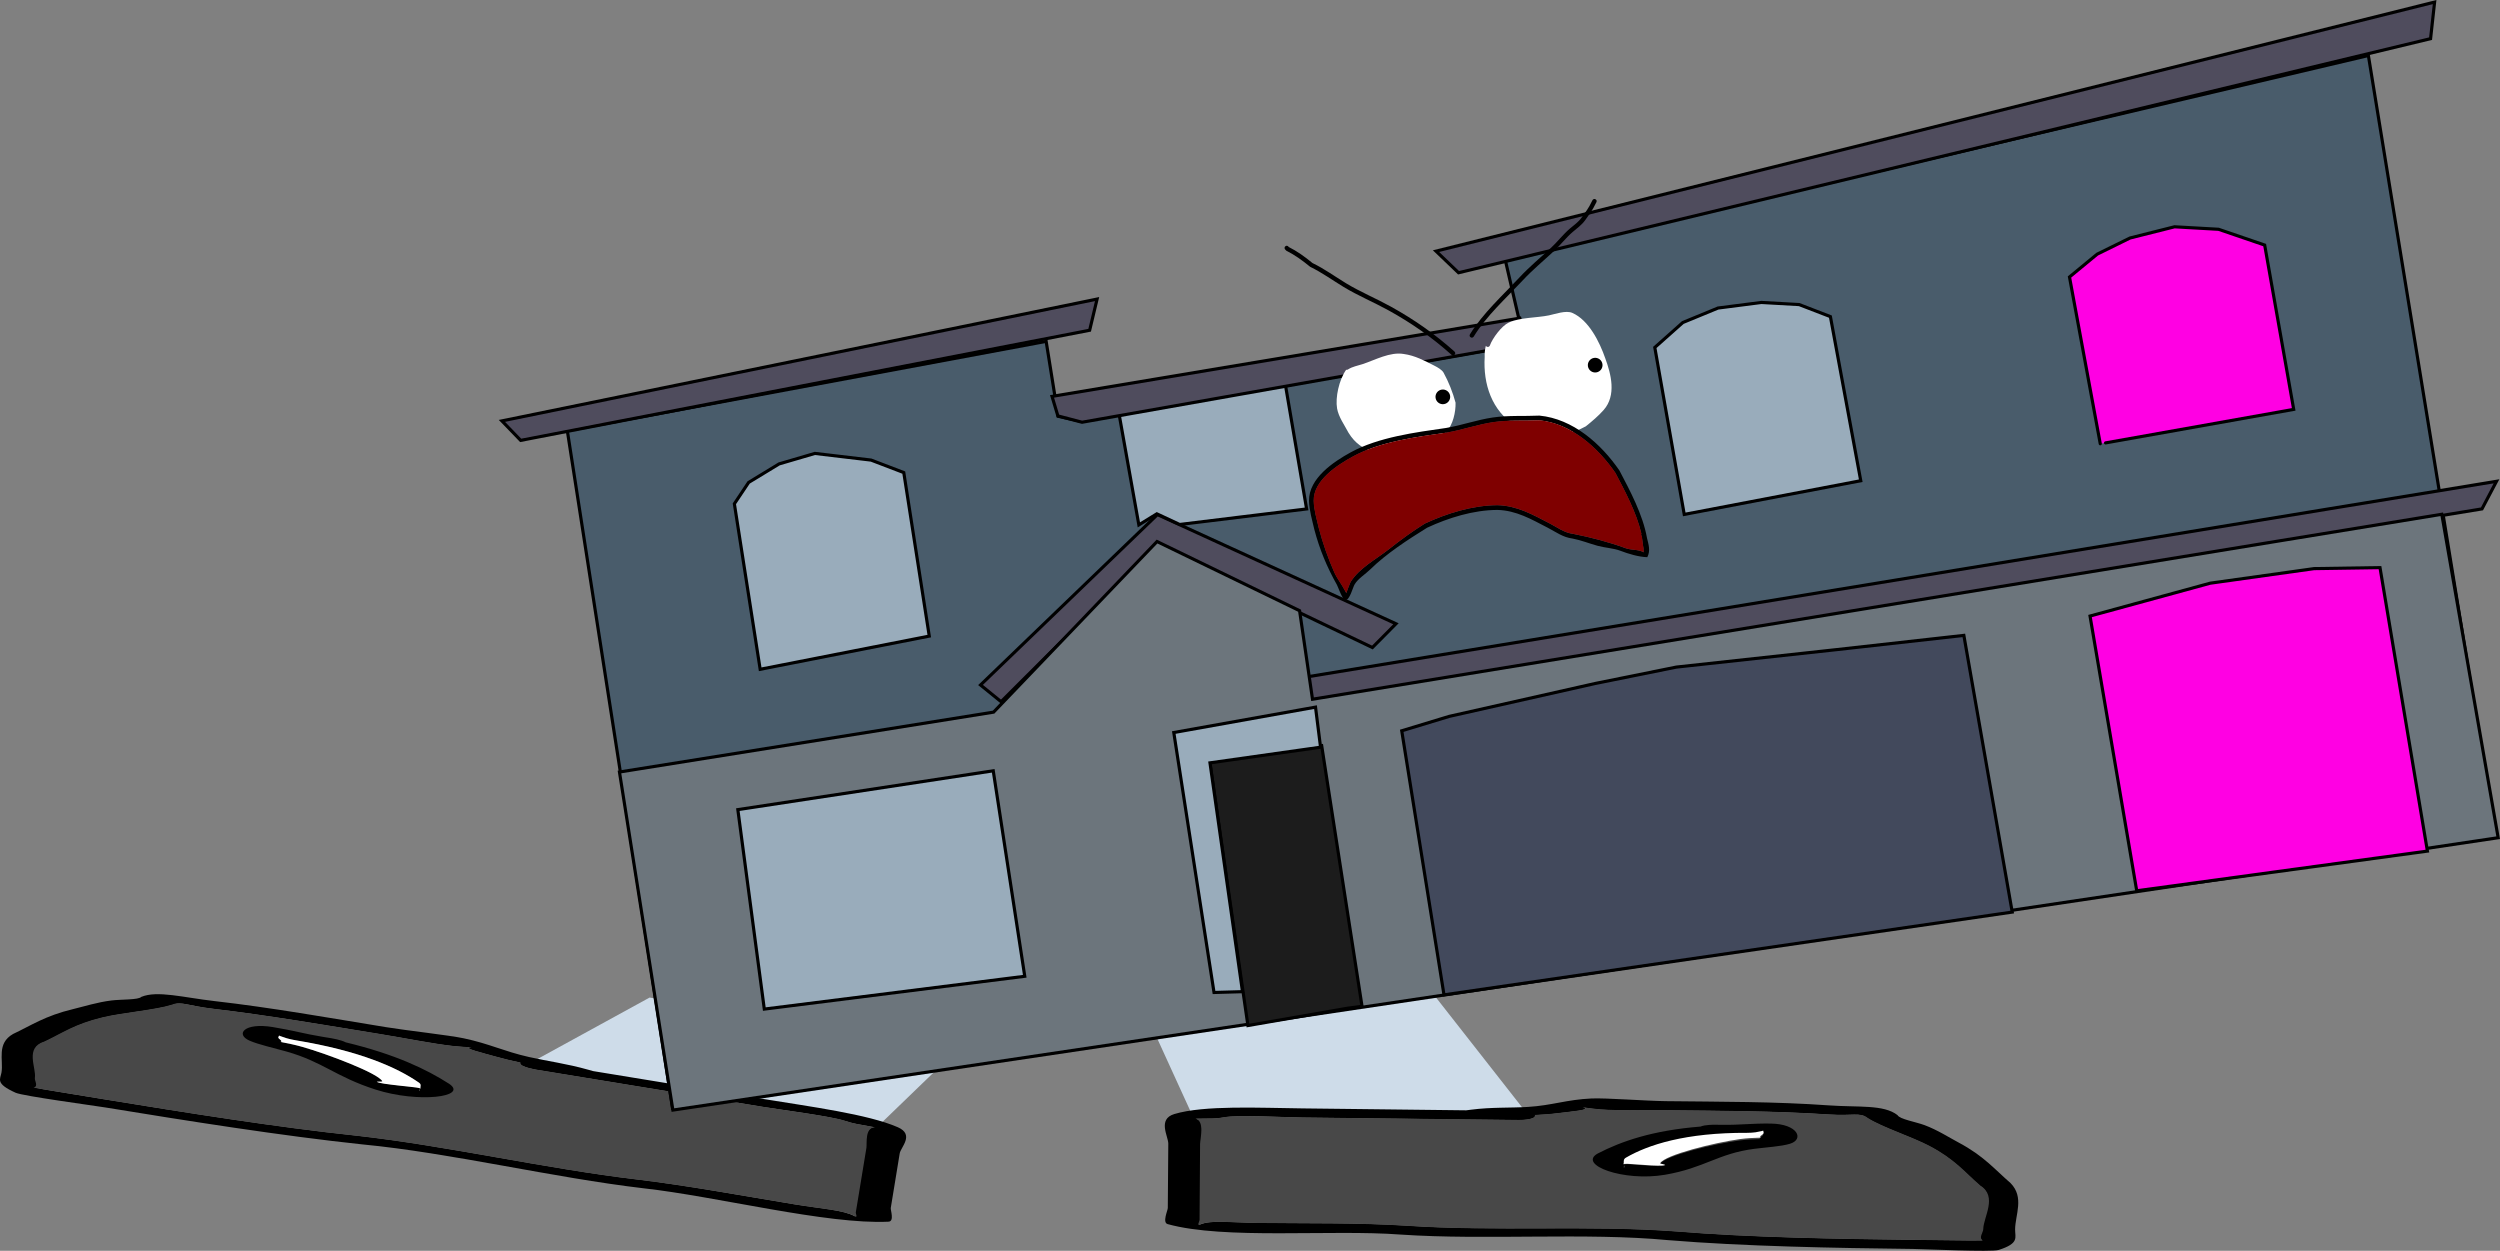 <svg version="1.1" xmlns="http://www.w3.org/2000/svg" xmlns:xlink="http://www.w3.org/1999/xlink" width="791.446" height="395.973" viewBox="0,0,791.446,395.973"><rect x="0" y="0" width="791.446" height="395.973" fill="#808080" stroke="none"/><g transform="translate(2.374,35.681)"><g data-paper-data="{&quot;isPaintingLayer&quot;:true}" fill-rule="nonzero" stroke-linejoin="miter" stroke-miterlimit="10" stroke-dasharray="" stroke-dashoffset="0" style="mix-blend-mode: normal"><path d="M163.675,301.823l39.596,-21.697l98.116,15.817l-25.183,24.309z" data-paper-data="{&quot;index&quot;:null}" fill="#cedce9" stroke="#000000" stroke-width="0" stroke-linecap="round"/><path d="M154.582,298.856c-3.324,-0.942 -11.286,-2.866 -7.651,-2.912c-1.964,-0.116 -4.581,-0.294 -5.963,-0.453c-6.547,-0.753 -14.914,-2.442 -21.616,-3.54c-18.388,-3.012 -36.214,-6.1 -54.142,-8.232c-8.102,-0.964 -10.135,-2.419 -12.855,-1.294c-5.515,1.731 -15.477,2.451 -22.058,4.026c-8.92,2.134 -12.71,4.984 -18.401,7.656c-6.263,1.943 -2.456,8.266 -2.983,11.483c-0.141,0.861 1.232,2.66 -0.423,3.04c1.537,0.285 3.022,0.558 3.97,0.713c6.305,1.033 12.609,2.065 18.914,3.098c25.079,4.107 54.239,8.754 78.809,11.349c29.145,3.249 60.121,10.508 89.474,13.947c16.064,1.945 33.391,5.19 49.635,7.855c8.241,1.352 15.415,1.792 18.813,3.716c0.893,0.506 0.135,-0.824 0.202,-1.236c0.169,-1.03 0.337,-2.06 0.506,-3.09c0.945,-5.767 1.889,-11.535 2.834,-17.302c0.223,-1.363 -0.541,-6.497 2.779,-6.496c-0.605,-0.108 -1.289,-0.233 -1.666,-0.302c-3.334,-0.603 -5.209,-0.867 -7.749,-1.72c-4.409,-1.481 -19.783,-3.423 -25.925,-4.429c-23.868,-3.909 -47.736,-7.818 -71.604,-11.727c0,0 -5.404,-0.885 -5.202,-2.121c0.008,-0.051 0.025,-0.098 0.05,-0.142c-2.563,-0.548 -5.144,-1.149 -7.749,-1.888zM239.491,312.261c14.408,2.36 32.919,4.789 42.348,8.906c5.403,2.359 0.932,6.354 0.617,8.283c-0.945,5.767 -1.889,11.535 -2.834,17.302c-0.108,0.659 1.218,4.23 -0.708,4.326c-19.462,0.961 -54.382,-7.993 -77.534,-10.57c-28.702,-3.363 -61.104,-11.219 -88.968,-13.89c-25.324,-2.674 -55.574,-7.468 -81.443,-11.704c-3.711,-0.608 -26.068,-3.609 -28.371,-4.646c-6.605,-2.974 -4.85,-4.265 -4.493,-6.447c0.646,-3.945 -1.642,-9.149 3.666,-12.174c5.833,-2.739 10.102,-5.745 19.041,-7.884c3.606,-0.863 7.56,-2.159 12.13,-2.723c2.99,-0.369 8.556,-0.155 9.416,-1.131c5.092,-2.105 13.293,0.201 23.258,1.339c17.739,2.026 35.911,5.247 54.142,8.232c6.724,1.101 19.976,2.545 24.683,3.542c8.194,1.736 12.717,4.13 20.641,5.918c5.815,1.313 12.037,2.118 18.762,4.025c0.511,0.145 1.021,0.289 1.532,0.434c18.039,2.954 36.077,5.909 54.116,8.863z" data-paper-data="{&quot;index&quot;:null}" fill="#000000" stroke="none" stroke-width="0" stroke-linecap="butt"/><path d="M162.415,300.697c-0.025,0.044 -0.042,0.091 -0.05,0.142c-0.202,1.236 5.228,2.127 5.228,2.127c23.868,3.909 47.859,7.863 71.727,11.772c6.142,1.006 21.529,2.956 25.938,4.437c2.54,0.853 4.418,1.12 7.753,1.723c0.376,0.068 1.061,0.194 1.666,0.302c-3.32,-0.002 -2.541,5.147 -2.764,6.51c-0.945,5.767 -1.906,11.567 -2.851,17.335c-0.169,1.03 -0.347,2.063 -0.516,3.093c-0.067,0.412 0.686,1.743 -0.207,1.237c-3.398,-1.924 -10.579,-2.362 -18.82,-3.714c-16.244,-2.665 -33.622,-5.905 -49.687,-7.849c-29.353,-3.439 -60.617,-10.733 -89.763,-13.982c-24.57,-2.595 -53.845,-7.283 -78.924,-11.39c-6.305,-1.033 -12.62,-2.071 -18.925,-3.103c-0.949,-0.155 -2.435,-0.43 -3.972,-0.714c1.655,-0.38 0.273,-2.185 0.414,-3.046c0.527,-3.218 -3.302,-9.566 2.961,-11.509c5.692,-2.672 9.497,-5.544 18.416,-7.678c6.581,-1.575 16.586,-2.306 22.102,-4.038c2.721,-1.125 4.771,0.328 12.873,1.292c17.928,2.132 35.872,5.223 54.26,8.234c6.703,1.098 15.146,2.797 21.692,3.549c1.382,0.159 4.02,0.34 5.984,0.456c-3.635,0.046 4.359,1.976 7.683,2.918c2.605,0.738 5.217,1.346 7.78,1.894z" data-paper-data="{&quot;index&quot;:null}" fill="#484848" stroke="none" stroke-width="0" stroke-linecap="butt"/><path d="M85.915,292.82c-0.068,0.418 1.712,1.229 0.729,1.408c2.366,0.445 4.735,0.958 6.817,1.548c8.029,2.276 24.117,8.411 25.317,10.923c0.098,0.204 -2.221,-0.144 -1.856,0.083c1.215,0.755 11.995,1.555 13.192,1.908c0.271,0.08 0.398,0.156 0.442,0.231c-0.023,-0.214 -0.043,-0.421 -0.023,-0.545c0.072,-0.438 0.225,-0.897 -0.567,-1.429c-6.712,-4.643 -18.063,-9.871 -38.647,-13.242c0,0 -2.429,-0.398 -3.969,-1.032c-0.523,-0.157 -0.924,-0.306 -1.187,-0.448c-0.11,0.224 -0.224,0.452 -0.248,0.595zM130.331,309.612c0.327,0.313 0.287,-0.124 0.237,-0.584c-0.057,0.186 -0.461,0.37 -0.237,0.584zM139.814,307.425c6.216,4.174 -9.777,6.166 -23.297,1.828c-12.756,-4.093 -16.542,-8.739 -28.252,-12.058c-3.956,-1.121 -8.746,-2.164 -11.632,-3.424c-4.573,-1.997 -1.778,-5.801 7.348,-4.306c6.572,1.076 9.729,2.094 15.847,3.096l2.702,0.443c0,0 3.102,0.508 4.517,1.292c15.812,3.817 25.587,8.535 32.765,13.13z" data-paper-data="{&quot;index&quot;:null}" fill="#000000" stroke="none" stroke-width="0" stroke-linecap="butt"/><path d="M85.969,292.151c0.263,0.141 0.665,0.291 1.187,0.448c1.54,0.635 3.981,1.032 3.981,1.032c20.584,3.371 32.353,8.742 39.065,13.385c0.792,0.532 0.614,0.996 0.542,1.434c-0.02,0.125 -0.011,0.332 0.012,0.546c-0.044,-0.075 -0.169,-0.151 -0.44,-0.231c-1.197,-0.354 -12.072,-1.153 -13.287,-1.907c-0.365,-0.227 1.715,-0.029 1.617,-0.233c-1.2,-2.511 -17.371,-8.643 -25.4,-10.918c-2.083,-0.59 -4.466,-1.101 -6.832,-1.546c0.983,-0.179 -0.774,-0.994 -0.706,-1.412c0.023,-0.143 0.151,-0.372 0.261,-0.596z" data-paper-data="{&quot;index&quot;:null}" fill="#ffffff" stroke="none" stroke-width="0" stroke-linecap="butt"/><path d="M374.767,316.697l-19.46,-42.597l93.626,1.798l33.26,42.433z" data-paper-data="{&quot;index&quot;:null}" fill="#cedce9" stroke="#000000" stroke-width="0" stroke-linecap="round"/><path d="M491.112,316.739c-2.537,0.328 -5.03,0.503 -7.497,0.622c0.016,0.055 0.024,0.113 0.024,0.172c-0.011,1.456 -5.17,1.396 -5.17,1.396c-22.786,-0.267 -45.571,-0.534 -68.357,-0.801c-5.863,-0.069 -20.448,-0.9 -24.779,-0.08c-2.495,0.472 -4.278,0.402 -7.47,0.43c-0.36,0.003 -1.016,0.011 -1.595,0.014c3.082,0.658 1.546,6.387 1.533,7.994c-0.052,6.795 -0.105,13.59 -0.157,20.385c-0.009,1.213 -0.019,2.427 -0.028,3.64c-0.004,0.485 -0.922,1.858 -0.011,1.456c3.464,-1.528 10.195,-0.606 18.062,-0.516c15.508,0.176 32.115,-0.097 47.34,0.869c27.801,1.896 57.725,-0.262 85.303,1.811c23.226,1.912 51.042,2.386 74.984,2.667c6.019,0.071 12.038,0.141 18.057,0.212c0.906,0.011 2.328,-0.007 3.8,-0.028c-1.475,-0.764 0.089,-2.552 0.097,-3.567c0.029,-3.791 4.582,-10.277 -0.919,-13.748c-4.853,-4.193 -7.912,-8.211 -15.848,-12.429c-5.855,-3.112 -14.986,-5.917 -19.827,-8.997c-2.344,-1.829 -4.465,-0.566 -12.141,-1.073c-16.986,-1.122 -34.03,-1.127 -51.584,-1.333c-6.399,-0.075 -14.438,0.197 -20.636,-0.242c-1.308,-0.093 -3.766,-0.409 -5.608,-0.667c3.367,0.775 -4.334,1.396 -7.572,1.815zM410.135,315.215c17.221,0.202 34.441,0.404 51.662,0.606c0.497,-0.064 0.995,-0.129 1.492,-0.193c6.55,-0.847 12.456,-0.533 18.065,-0.88c7.644,-0.474 12.228,-2.317 20.114,-2.677c4.53,-0.206 17.065,0.774 23.483,0.85c17.404,0.204 34.792,0.127 51.584,1.333c9.433,0.677 17.418,-0.334 21.806,3.09c0.641,1.289 5.842,2.15 8.558,3.168c4.151,1.555 7.613,3.826 10.821,5.531c7.953,4.227 11.431,8.52 16.405,12.817c4.44,4.521 1.477,10.027 1.442,14.675c-0.02,2.57 1.401,4.398 -5.209,6.492c-2.305,0.73 -23.542,-0.276 -27.085,-0.318c-24.695,-0.29 -53.548,-0.812 -77.486,-2.783c-26.295,-2.479 -57.639,0.079 -84.824,-1.775c-21.906,-1.65 -55.763,1.665 -73.675,-3.305c-1.773,-0.492 0.033,-4.32 0.039,-5.096c0.052,-6.795 0.105,-13.59 0.157,-20.385c0.017,-2.272 -3.489,-7.737 1.907,-9.366c9.416,-2.842 26.99,-1.945 40.745,-1.783z" data-paper-data="{&quot;index&quot;:null}" fill="#000000" stroke="none" stroke-width="0" stroke-linecap="butt"/><path d="M483.544,317.29c2.467,-0.119 4.99,-0.296 7.527,-0.623c3.237,-0.418 10.969,-1.04 7.602,-1.815c1.842,0.257 4.32,0.574 5.629,0.667c6.198,0.439 14.309,0.171 20.708,0.246c17.554,0.206 34.709,0.233 51.695,1.355c7.676,0.507 9.813,-0.75 12.157,1.079c4.841,3.08 14.01,5.907 19.866,9.019c7.936,4.218 11.006,8.264 15.858,12.457c5.501,3.471 0.924,9.982 0.895,13.773c-0.008,1.015 -1.582,2.808 -0.107,3.572c-1.472,0.02 -2.896,0.039 -3.802,0.029c-6.019,-0.071 -12.048,-0.137 -18.067,-0.207c-23.942,-0.281 -51.872,-0.731 -75.097,-2.643c-27.578,-2.073 -57.775,0.068 -85.576,-1.828c-15.225,-0.966 -31.879,-0.71 -47.387,-0.886c-7.867,-0.089 -14.604,-1.015 -18.068,0.513c-0.911,0.402 0.004,-0.973 0.007,-1.458c0.009,-1.213 0.01,-2.433 0.019,-3.646c0.052,-6.795 0.094,-13.63 0.146,-20.425c0.012,-1.606 1.564,-7.35 -1.517,-8.008c0.579,-0.003 1.235,-0.012 1.595,-0.015c3.192,-0.028 4.979,0.04 7.474,-0.433c4.331,-0.82 18.929,0.005 24.792,0.074c22.786,0.267 45.693,0.507 68.478,0.774c0,0 5.184,0.058 5.196,-1.398c0,-0.06 -0.007,-0.117 -0.023,-0.172z" data-paper-data="{&quot;index&quot;:null}" fill="#484848" stroke="none" stroke-width="0" stroke-linecap="butt"/><path d="M555.826,323.476c0.001,-0.169 -0.068,-0.452 -0.134,-0.731c-0.267,0.11 -0.664,0.201 -1.174,0.277c-1.532,0.421 -3.851,0.394 -3.851,0.394c-19.651,-0.23 -31.03,3.502 -38.008,7.486c-0.821,0.452 -0.753,1.008 -0.757,1.524c-0.001,0.147 -0.053,0.379 -0.109,0.62c0.053,-0.077 0.183,-0.139 0.447,-0.177c1.168,-0.167 11.304,1.059 12.554,0.436c0.376,-0.187 -1.833,-0.249 -1.71,-0.464c1.519,-2.638 17.441,-6.469 25.261,-7.479c2.028,-0.262 4.31,-0.379 6.578,-0.419c-0.883,-0.4 0.9,-0.976 0.903,-1.468zM511.765,333.166c-0.121,0.516 -0.229,1.01 0.126,0.716c0.242,-0.201 -0.103,-0.491 -0.126,-0.716zM503.44,329.492c7.403,-3.837 17.237,-7.299 32.53,-8.527c1.44,-0.616 4.401,-0.582 4.401,-0.582l2.579,0.03c5.841,0.068 8.935,-0.47 15.209,-0.396c8.713,0.102 10.695,5.015 6.128,6.394c-2.882,0.87 -7.496,1.112 -11.349,1.61c-11.405,1.474 -15.667,6.044 -28.168,8.196c-13.249,2.281 -27.774,-3.18 -21.331,-6.726z" data-paper-data="{&quot;index&quot;:null}" fill="#000000" stroke="none" stroke-width="0" stroke-linecap="butt"/><path d="M555.816,322.248c0.068,0.278 0.15,0.565 0.15,0.734c-0.002,0.492 -1.761,1.089 -0.876,1.483c-2.268,0.055 -4.562,0.182 -6.589,0.459c-7.815,1.066 -23.796,4.988 -25.302,7.636c-0.123,0.215 1.841,0.389 1.466,0.578c-1.247,0.632 -11.476,-0.543 -12.643,-0.368c-0.264,0.04 -0.393,0.103 -0.445,0.181c0.055,-0.241 0.096,-0.477 0.096,-0.624c0.002,-0.516 -0.091,-1.082 0.727,-1.54c6.959,-4.034 18.732,-7.93 38.383,-7.837c0,0 2.33,0.014 3.859,-0.418c0.51,-0.079 0.907,-0.174 1.173,-0.285z" data-paper-data="{&quot;index&quot;:null}" fill="#ffffff" stroke="none" stroke-width="0" stroke-linecap="butt"/><g><g data-paper-data="{&quot;index&quot;:null}" stroke="#000000" stroke-width="1" stroke-linecap="round"><path d="M210.552,315.153l-33.33,-214.507l151.591,-28.259l3.796,23.718l6.995,1.546l140.694,-24.516l-6.211,-26.835l273.316,-64.401l39.495,242.616l1.102,4.801z" fill="#495c6b"/><path d="M405.255,179.606l382.713,-62.915l-4.6,8.733l-375.019,61.351z" fill="#4f4c5d"/><path d="M314.549,186.459l-6.511,-5.289l56.011,-53.949l75.508,34.566l-7.459,7.525l-67.84,-32.461z" fill="#4f4c5d"/><path d="M788.492,229.523l-577.846,86.224l-16.913,-107.027l118.438,-18.955l51.747,-54.006l45.13,21.894l4.092,28.023l357.505,-58.548z" fill="#6c757c"/><path d="M674.067,246.326l-14.783,-86.979l38.021,-10.398l32.907,-4.619l20.87,-0.32l15.01,89.747z" fill="#ff00e3"/><path d="M454.763,279.266l-13.378,-83.591l15.015,-4.56l46.214,-10.416l25.698,-5.191l50.769,-5.537l40.259,-4.502l15.313,87.595z" fill="#42495c"/><path d="M416.04,200.378l12.772,82.502l-4.643,0.635l-31.477,5.469l-12.074,-83.531z" fill="#1c1c1c"/><path d="M381.959,278.516l-12.739,-82.292l44.868,-8.043l1.599,12.685l-35.01,4.956l10.299,72.438z" fill="#99acbb"/><path d="M231.209,220.63l80.854,-12.293l9.979,65.048l-82.452,10.392z" fill="#99acbb"/><path d="M238.28,176.201l-8.17,-52.397l4.525,-6.763l9.631,-5.855l11.331,-3.323l17.808,2.111l10.338,3.953l8.069,51.766z" fill="#99acbb"/><path d="M404.525,85.97l6.748,39.468l-40.191,4.922l-7.226,-3.373l-5.695,3.5l-6.251,-35.018z" fill="#99acbb"/><path d="M530.821,127.172l-9.322,-52.859l8.874,-7.891l11.129,-4.585l13.736,-1.767l11.97,0.672l9.884,3.81l9.608,51.951z" fill="#99acbb"/><path d="M662.525,104.8l-9.743,-52.792l8.765,-7.226l10.397,-5.115l14.098,-3.55l13.93,0.79l14.603,4.996l9.188,52.018l-59.555,10.61" fill="#ff00e3"/><path d="M767.095,-23.442l-307.723,74.105l-7.133,-6.838l316.13,-78.847z" fill="#4f4c5d"/><path d="M480.707,73.13l-140.526,24.862l-7.655,-2.01l-1.851,-6.174l148.088,-24.778z" fill="#4f4c5d"/><path d="M342.584,68.869l-180.12,34.865l-5.947,-6.166l188.424,-38.567z" fill="#4f4c5d"/></g><path d="M468.398,74.102c0.656,0.238 0.894,-0.419 0.894,-0.419c0.802,-2.269 3.703,-6.177 5.932,-7.228c3.557,-1.677 8.861,-1.49 12.756,-2.296c2.019,-0.418 5.399,-1.672 7.416,-0.782c5.243,2.311 8.636,9.252 10.398,14.307c1.879,5.1 3.614,11.795 -0.492,16.444c-1.639,1.856 -3.707,3.608 -5.64,5.157c-4.86,2.586 -9.353,4.01 -14.854,2.539c-1.245,-0.333 -2.398,-1.245 -3.646,-1.606c-1.32,-0.381 -2.581,-0.318 -3.763,-1.06c-7.528,-4.868 -10.262,-13.22 -9.753,-21.799c-0.045,-0.979 0.037,-2.333 0.365,-3.568c0.065,0.123 0.182,0.237 0.386,0.311z" data-paper-data="{&quot;noHover&quot;:false,&quot;origItem&quot;:[&quot;Path&quot;,{&quot;applyMatrix&quot;:true,&quot;segments&quot;:[[[650.21918,215.53083],[0.09642,0.28248],[-1.11678,2.51045]],[[648.23979,222.96917],[0.23688,-2.09365],[-3.99719,18.04653]],[[661.52065,272.46131],[-14.33186,-12.89576],[2.25809,1.97805]],[[669.13405,275.97953],[-2.67384,-1.25807],[2.52852,1.1897]],[[676.31221,280.62035],[-2.5309,-1.13013],[11.18215,4.9932]],[[708.64273,280.28314],[-11.20046,3.83906],[4.63147,-2.63193]],[[722.34432,271.27187],[-4.11196,3.38365],[10.30015,-8.4758]],[[728.95604,236.59764],[2.25747,11.4699],[-2.02425,-11.33456]],[[711.78417,202.75226],[10.34843,6.68948],[-3.9821,-2.57413]],[[695.80115,201.90503],[4.42948,-0.20134],[-8.54459,0.38827]],[[667.99464,202.43639],[8.12416,-2.35187],[-5.09223,1.47416]],[[652.97385,215.74034],[2.47338,-4.54537],[0,0]],[[650.93415,216.32311],[1.31124,0.72846],[-0.40803,-0.22669]]],&quot;closed&quot;:true}]}" fill="#ffffff" stroke="none" stroke-width="0.5" stroke-linecap="butt"/><path d="M424.351,81.286c1.517,-0.959 2.943,-1.134 4.635,-1.691c4.025,-1.324 8.703,-3.956 13.037,-3.212c3.534,0.47 6.644,2.147 9.757,3.736c0.903,0.461 2.35,1.255 2.872,2.216c1.621,2.982 2.89,6.18 3.774,9.469c0.07,2.97 -0.813,7.004 -2.942,9.261c-0.702,0.744 -1.991,0.946 -2.799,1.65c-1.336,1.164 -2.539,2.359 -4.248,3.013c-1.579,0.604 -3.387,0.818 -5.004,1.361c-2.469,0.833 -4.468,2.482 -7.212,2.461c-1.098,-0.008 -2.517,-1.125 -3.511,-1.631c-3.697,-1.882 -5.972,-3.03 -8.192,-6.627c-1.246,-2.394 -3.132,-4.952 -3.602,-7.66c-0.596,-3.438 0.595,-9.032 2.867,-12.248c0.293,0.077 0.567,-0.097 0.567,-0.097z" data-paper-data="{&quot;noHover&quot;:false,&quot;origItem&quot;:[&quot;Path&quot;,{&quot;applyMatrix&quot;:true,&quot;segments&quot;:[[[553.7006,216.63619],[0.59532,0.26265],[-5.9169,6.05745]],[[543.47767,241.61406],[-0.09786,-7.50448],[0.0771,5.9122]],[[548.51691,259.06076],[-1.83345,-5.50735],[3.49251,8.39357]],[[563.62288,275.8706],[-7.21139,-5.25355],[1.93954,1.41297]],[[570.50559,280.51798],[-2.32834,-0.39046],[5.81946,0.97591]],[[586.6132,277.7361],[-5.52744,0.93058],[3.61778,-0.60169]],[[597.67025,276.5562],[-3.55835,0.74677],[3.85248,-0.8085]],[[607.689,271.61918],[-3.23302,2.01837],[1.9542,-1.22]],[[614.18224,269.07899],[-1.74293,1.34096],[5.28934,-4.06947]],[[623.55839,250.45956],[-0.86037,6.33091],[-0.75859,-7.28567]],[[618.77155,229.12149],[2.42948,6.88393],[-0.78333,-2.21957]],[[613.43497,223.45526],[1.76072,1.28556],[-6.07104,-4.43265]],[[594.03369,212.24122],[7.34554,2.19926],[-8.94925,-3.05305]],[[565.33653,214.62306],[8.99834,-1.44435],[-3.78346,0.60729]],[[554.93728,216.62397],[3.54869,-1.52183],[0,0]]],&quot;closed&quot;:true}]}" fill="#ffffff" stroke="none" stroke-width="0.5" stroke-linecap="butt"/><path d="M452.103,90.324c-0.203,-1.268 0.66,-2.46 1.928,-2.663c1.268,-0.203 2.46,0.66 2.663,1.928c0.203,1.268 -0.66,2.46 -1.928,2.663c-1.268,0.203 -2.46,-0.66 -2.663,-1.928z" fill="#000000" stroke="none" stroke-width="0.5" stroke-linecap="butt"/><path d="M500.33,80.284c-0.203,-1.268 0.66,-2.46 1.928,-2.663c1.268,-0.203 2.46,0.66 2.663,1.928c0.203,1.268 -0.66,2.46 -1.928,2.663c-1.268,0.203 -2.46,-0.66 -2.663,-1.928z" fill="#000000" stroke="none" stroke-width="0.5" stroke-linecap="butt"/><path d="M404.587,42.264c0.567,-0.407 0.973,0.16 0.973,0.16l-0.089,0.015c2.768,1.377 5.284,3.19 7.666,5.161c3.793,1.829 7.034,4.22 10.597,6.385c4.523,2.749 9.566,4.831 14.211,7.402c7.319,4.051 13.907,8.653 20.134,14.223c0,0 0.52,0.465 0.055,0.985c-0.465,0.52 -0.985,0.055 -0.985,0.055c-6.149,-5.5 -12.652,-10.042 -19.88,-14.042c-4.662,-2.58 -9.72,-4.671 -14.26,-7.43c-3.573,-2.171 -6.836,-4.544 -10.625,-6.403c-2.358,-1.925 -4.807,-3.73 -7.534,-5.086l-0.423,-0.45c0,0 -0.407,-0.567 0.16,-0.973z" fill="#000000" stroke="none" stroke-width="0.5" stroke-linecap="butt"/><path d="M502.713,27.404c0.617,0.325 0.292,0.942 0.292,0.942l-0.281,0.531c-0.852,1.848 -2.086,3.521 -3.278,5.167c-1.109,1.521 -2.508,2.494 -3.928,3.702c-2.111,1.796 -3.839,4.098 -5.866,5.986c-3.379,3.148 -6.819,5.977 -9.988,9.376c-5.247,5.628 -11.451,11.156 -15.489,17.767c0,0 -0.365,0.595 -0.959,0.23c-0.595,-0.365 -0.23,-0.959 -0.23,-0.959c4.114,-6.69 10.339,-12.282 15.658,-17.989c3.19,-3.422 6.655,-6.276 10.057,-9.445c2.034,-1.894 3.771,-4.191 5.883,-6.001c1.335,-1.144 2.698,-2.043 3.732,-3.484c1.135,-1.567 2.338,-3.164 3.139,-4.929l0.315,-0.601c0,0 0.325,-0.617 0.942,-0.292z" fill="#000000" stroke="none" stroke-width="0.5" stroke-linecap="butt"/><path d="M456.8,86.902c0.636,1.591 1.182,3.234 1.628,4.893c0.07,2.97 -0.808,7.007 -2.938,9.264c-0.702,0.744 -1.99,0.948 -2.798,1.651c-1.336,1.164 -2.539,2.363 -4.249,3.018c-1.579,0.604 -3.392,0.822 -5.008,1.364c-2.469,0.833 -4.476,2.481 -7.219,2.461c-1.098,-0.008 -2.52,-1.128 -3.514,-1.634c-3.697,-1.882 -5.971,-3.037 -8.191,-6.634c-1.246,-2.394 -3.128,-4.953 -3.598,-7.662c-0.331,-1.911 -0.108,-4.494 0.541,-6.95c0.184,0.092 0.366,0.093 0.366,0.093c6.984,0.074 14.165,-1.408 21.061,-0.893c4.548,0.838 9.162,0.091 13.629,1.05z" data-paper-data="{&quot;noHover&quot;:true,&quot;origItem&quot;:[&quot;Path&quot;,{&quot;applyMatrix&quot;:true,&quot;segments&quot;:[[[310.89291,115.48297],[0,0],[-4.24213,-1.69801]],[[297.66185,112.18117],[4.34188,1.59244],[-6.71071,-1.66925]],[[276.81117,109.49825],[6.87133,1.24933],[0,0]],[[276.46621,109.34428],[0.16574,0.12138],[-1.05329,2.31156]],[[274.77049,116.08875],[-0.00488,-1.93909],[0.00693,2.74918]],[[277.02805,124.22502],[-0.82549,-2.56954],[1.58272,3.91957]],[[283.96913,132.11444],[-3.32714,-2.47784],[0.89484,0.66643]],[[287.14642,134.30885],[-1.08062,-0.19293],[2.7009,0.4822]],[[294.64905,133.09425],[-2.57446,0.40562],[1.68498,-0.26205]],[[299.79566,132.59977],[-1.65807,0.32978],[1.79512,-0.35705]],[[304.4779,130.35339],[-1.51303,0.92258],[0.91455,-0.55766]],[[307.50927,129.20414],[-0.81692,0.61493],[2.47912,-1.86616]],[[311.95968,120.59316],[-0.43099,2.93926],[-0.15995,-1.71076]],[[311.18161,115.50933],[0.35862,1.67512],[0,0]]],&quot;closed&quot;:true}]}" fill="none" stroke="none" stroke-width="0.5" stroke-linecap="butt"/><path d="M517.217,133.242c-1.533,-6.683 -5.227,-13.489 -8.195,-19.179c-5.522,-8.021 -14.026,-15.68 -24.079,-16.671c-4.873,0.246 -9.639,-0.129 -14.506,0.581c-4.992,0.729 -9.756,2.451 -14.744,3.307c-9.588,1.373 -21.119,2.829 -29.706,7.537c-4.924,2.692 -12.576,7.57 -12.449,14.051c0.057,2.887 0.976,5.851 1.612,8.647c1.274,4.829 2.895,9.438 4.908,13.993c0.886,2.005 2.31,3.711 3.324,5.685c0.125,0.243 0.324,0.588 0.428,0.9c0.372,-1.152 1.255,-3.348 1.366,-3.531c2.811,-4.471 8.15,-7.219 12.171,-10.397c3.605,-2.849 7.433,-5.677 11.345,-8.096c7.049,-3.277 15.157,-5.784 23.018,-5.819c6.203,0.175 11.125,2.98 16.574,5.802c2.496,1.292 4.525,2.925 7.386,3.275c5.415,1.055 11.406,2.622 16.549,4.522c1.804,0.666 4.048,0.329 5.765,1.31c-0.052,-0.147 -0.054,-0.272 -0.054,-0.272c-0.004,-0.333 -0.015,-0.668 -0.034,-1.004c-0.261,-1.319 -0.366,-2.942 -0.555,-3.941l-0.041,0.07c0,0 -0.284,-0.388 -0.087,-0.77zM519.016,134.588c0.496,2.103 1.186,4.036 0.112,6.125c-2.792,-0.088 -5.943,-1.046 -8.532,-2.034c-2.11,-0.805 -4.903,-0.947 -7.139,-1.553c-2.747,-0.745 -5.216,-1.786 -8.016,-2.316c-3.044,-0.376 -5.183,-2.05 -7.83,-3.418c-5.243,-2.709 -9.961,-5.473 -15.916,-5.641c-7.591,0.028 -15.484,2.47 -22.288,5.639c-6.105,3.793 -12.9,8.202 -18.002,13.205c-1.587,1.556 -3.832,2.867 -4.948,4.752c-0.543,0.876 -1.574,5.102 -2.927,4.931c-0.985,-0.124 -2.237,-4.046 -2.654,-4.79c-3.195,-5.695 -5.492,-11.204 -7.182,-17.615c-0.667,-2.925 -1.61,-6.015 -1.655,-9.036c-0.107,-7.094 7.772,-12.352 13.229,-15.335c8.765,-4.779 20.414,-6.303 30.192,-7.702c4.995,-0.858 9.761,-2.58 14.761,-3.31c4.951,-0.723 9.8,-0.36 14.758,-0.597c10.591,1.015 19.519,8.925 25.328,17.397c3.306,6.311 7.404,13.92 8.709,21.298z" fill="#000000" stroke="none" stroke-width="0.5" stroke-linecap="butt"/><path d="M517.354,134.022l0.041,-0.07c0.189,1 0.293,2.625 0.554,3.945c0.019,0.336 0.03,0.671 0.033,1.004c0,0 0.001,0.125 0.054,0.272c-1.716,-0.98 -3.961,-0.643 -5.765,-1.31c-5.143,-1.899 -11.133,-3.466 -16.549,-4.521c-2.862,-0.35 -4.986,-2.011 -7.482,-3.303c-5.45,-2.822 -10.273,-5.609 -16.476,-5.785c-7.861,0.035 -15.973,2.519 -23.022,5.796c-3.912,2.419 -7.743,5.242 -11.347,8.091c-4.022,3.178 -9.362,5.923 -12.173,10.394c-0.111,0.183 -0.996,2.377 -1.368,3.529c-0.104,-0.312 -0.386,-0.601 -0.511,-0.844c-1.015,-1.974 -2.442,-3.687 -3.328,-5.691c-2.013,-4.554 -3.639,-9.178 -4.913,-14.007c-0.637,-2.796 -1.556,-5.769 -1.613,-8.655c-0.127,-6.481 7.528,-11.376 12.452,-14.068c8.586,-4.708 20.146,-6.192 29.734,-7.565c4.989,-0.856 9.782,-2.581 14.774,-3.31c4.867,-0.71 9.652,-0.326 14.525,-0.572c10.053,0.991 18.575,8.679 24.097,16.7c2.968,5.691 6.663,12.516 8.195,19.199c-0.197,0.382 0.087,0.771 0.087,0.771z" data-paper-data="{&quot;noHover&quot;:false,&quot;origItem&quot;:[&quot;Path&quot;,{&quot;applyMatrix&quot;:true,&quot;segments&quot;:[[[253.41468,164.95867],[-0.2996,0.30876],[0.46946,-6.84066]],[[251.12826,144.22747],[1.19144,6.3065],[-2.96133,-9.27699]],[[232.91219,121.29492],[9.33515,3.86109],[-4.73527,-1.17659]],[[218.86037,117.6485],[4.86395,0.73013],[-4.98925,-0.74894]],[[203.79018,116.54194],[5.02287,0.6259],[-9.57425,-1.46375]],[[173.17505,115.14845],[9.58212,-2.01839],[-5.49257,1.15001]],[[157.18934,124.98958],[1.75587,-6.23956],[-0.78215,2.7794]],[[156.22724,133.73265],[0.20055,-2.86045],[-0.17975,4.99089]],[[156.87069,148.54749],[-0.60717,-4.94238],[0.26723,2.17525]],[[158.40519,154.9521],[-0.3991,-2.18343],[0.04906,0.26838]],[[158.55439,155.93764],[-0.00909,-0.32866],[0.68965,-0.99435]],[[160.88509,152.95439],[-0.15922,0.14307],[3.98627,-3.46463]],[[175.54678,146.52969],[-4.76981,1.87635],[4.27552,-1.68191]],[[188.75094,142.06844],[-4.44481,1.18152],[7.696,-1.09371]],[[212.46791,143.16837],[-7.53405,-2.24432],[5.88649,1.96521]],[[226.65031,153.52358],[-4.39853,-4.27955],[2.01459,1.96009]],[[232.77093,158.79854],[-2.63773,-1.16409],[4.8774,2.57897]],[[247.29959,167.921],[-4.37183,-3.30796],[1.53346,1.1603]],[[252.43749,170.84497],[-1.35854,-1.43568],[-0.00745,-0.15586]],[[252.46486,170.56957],[0,0],[0.09322,-0.32009]],[[252.72348,169.59922],[-0.0793,0.32672],[0.13225,-1.33834]],[[253.33408,165.66608],[-0.10906,1.01146],[0,0]],[253.275,165.72108]],&quot;closed&quot;:true}]}" fill="#7f0000" stroke="none" stroke-width="0.5" stroke-linecap="butt"/></g></g></g></svg><!--rotationCenter:322.3735271111276:215.6814473362694-->